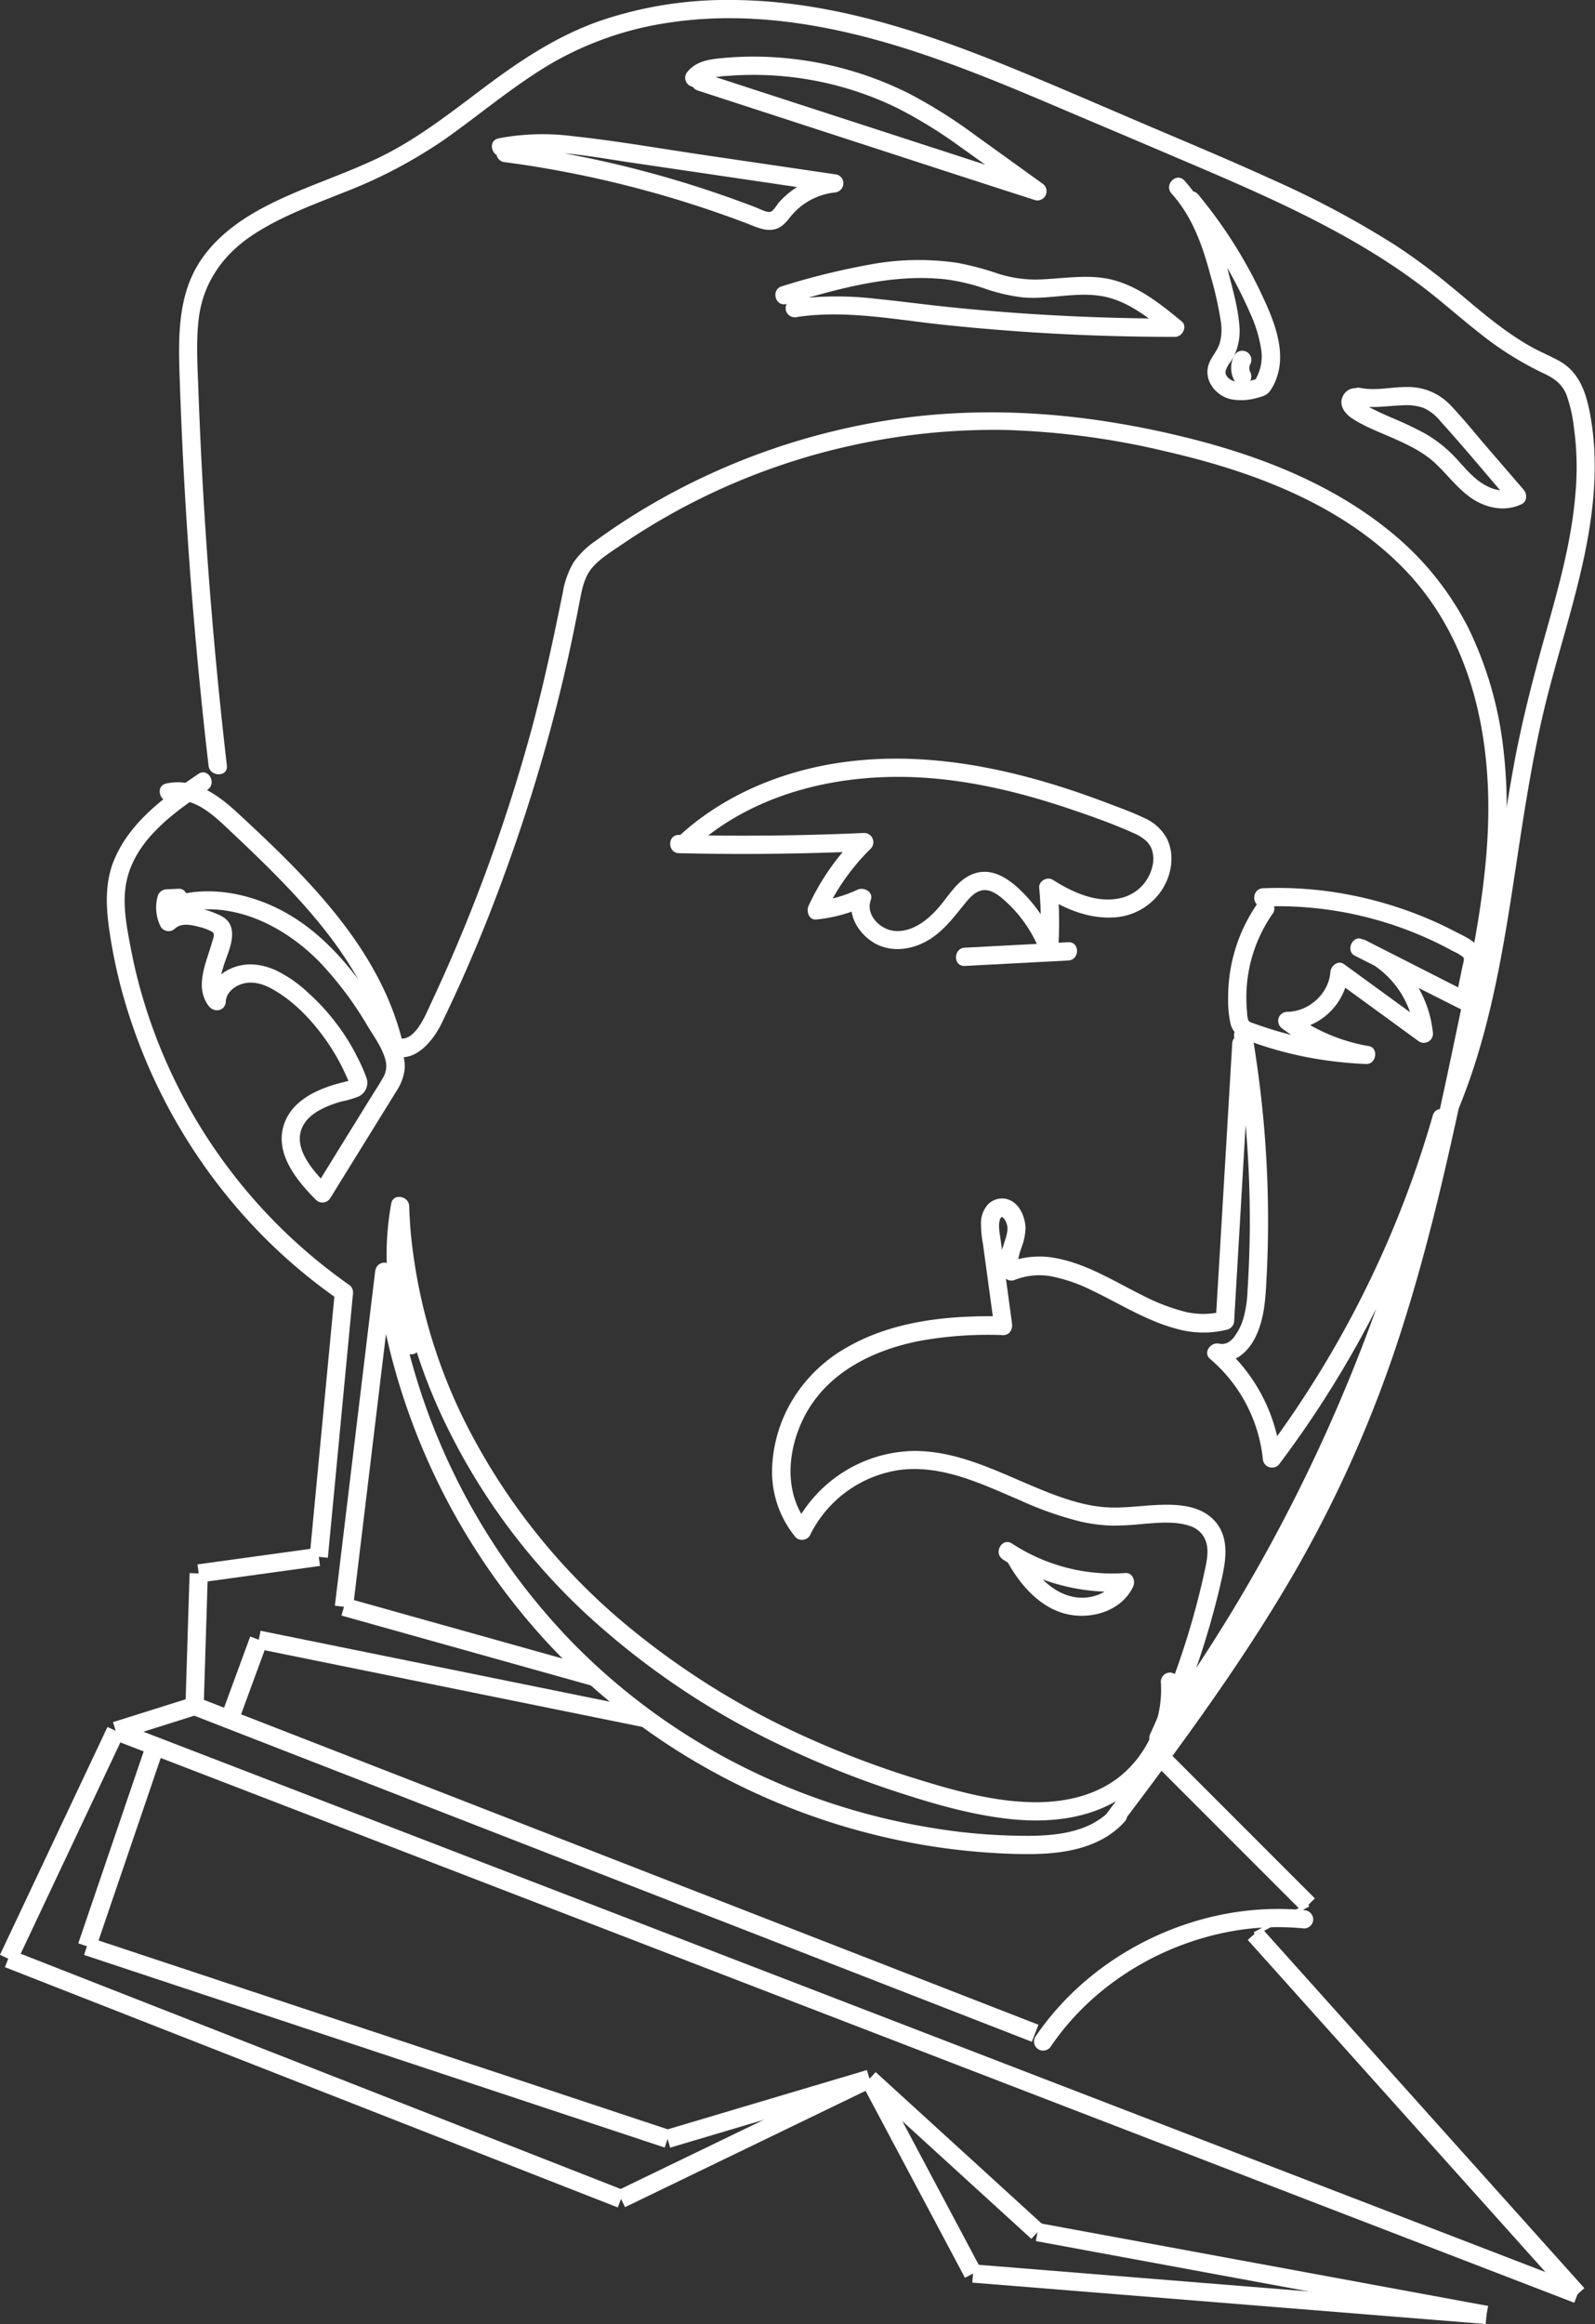 <svg id="tesla" xmlns="http://www.w3.org/2000/svg" viewBox="0 0 436.9 636.31"><rect x="0" y="0" width="436.9" height="636.31" fill="#333333" stroke="none"/><defs><style>.cls-1{fill:#fff;}.cls-2,.cls-3{fill:none;stroke:#fff;stroke-miterlimit:10;}.cls-2{stroke-width:5px;}</style></defs><title>tesla</title><path class="cls-1" d="M222.8,456.69c-9.1,6.18-18.77,13.11-23.1,23.63-2.54,6.16-2.21,12.71-1.28,19.18a142.08,142.08,0,0,0,3.43,16.6,152.86,152.86,0,0,0,31.4,59.25,148.06,148.06,0,0,0,28.18,25.43,2.52,2.52,0,0,0,3.42-.89,2.55,2.55,0,0,0-.9-3.42,146.83,146.83,0,0,1-55.82-76.67,140.62,140.62,0,0,1-3.84-15.42c-1.12-5.86-2.4-12.24-1.18-18.17,2.37-11.55,13.07-19,22.21-25.2,2.65-1.8.15-6.13-2.52-4.32Z" transform="translate(-168.47 -244.79)"/><line class="cls-2" x1="94.21" y1="353.83" x2="87.32" y2="426.27"/><line class="cls-2" x1="54.43" y1="430.8" x2="87.32" y2="426.27"/><line class="cls-2" x1="53.3" y1="467.1" x2="54.43" y2="430.8"/><line class="cls-2" x1="31.7" y1="473.9" x2="53.3" y2="467.1"/><line class="cls-2" x1="2.26" y1="536.28" x2="31.7" y2="473.9"/><line class="cls-2" x1="170.12" y1="602.06" x2="2.26" y2="536.28"/><line class="cls-2" x1="238.17" y1="569.17" x2="170.12" y2="602.06"/><line class="cls-2" x1="266.53" y1="622.48" x2="238.17" y2="569.17"/><line class="cls-2" x1="407.17" y1="633.82" x2="266.53" y2="622.48"/><line class="cls-2" x1="343.65" y1="529.48" x2="432.12" y2="628.15"/><line class="cls-3" x1="358.4" y1="521.54" x2="343.65" y2="529.48"/><line class="cls-2" x1="316.43" y1="479.57" x2="358.4" y2="521.54"/><line class="cls-2" x1="31.7" y1="473.9" x2="432.12" y2="628.15"/><line class="cls-2" x1="53.3" y1="467.1" x2="283.54" y2="556.7"/><path class="cls-1" d="M456.37,805c11.84-17.32,31.26-28.8,51.92-31.84a72.8,72.8,0,0,1,17.39-.37,2.51,2.51,0,0,0,2.5-2.5,2.55,2.55,0,0,0-2.5-2.5c-22.15-2.12-44.79,5.84-61.31,20.61a77.5,77.5,0,0,0-12.32,14.07,2.5,2.5,0,0,0,4.32,2.53Z" transform="translate(-168.47 -244.79)"/><path class="cls-1" d="M271.25,593a183.3,183.3,0,0,0,46.46,100.79,178.44,178.44,0,0,0,44.83,35.41,184.48,184.48,0,0,0,54.39,19.91,179.78,179.78,0,0,0,28.69,3.25c8.72.28,18.32,0,26-4.71a22.93,22.93,0,0,0,4.91-4.09c2.14-2.39-1.38-5.93-3.54-3.54-5.57,6.19-14.35,7.33-22.24,7.41a158.89,158.89,0,0,1-27.55-2.26,179.9,179.9,0,0,1-53-17.54,175,175,0,0,1-44.67-32.85,178.8,178.8,0,0,1-48.33-95.28c-.35-2.16-.67-4.33-.94-6.5a2.58,2.58,0,0,0-2.5-2.5,2.51,2.51,0,0,0-2.5,2.5Z" transform="translate(-168.47 -244.79)"/><path class="cls-1" d="M476.34,743.38c15.69-20.78,31.12-41.82,44.45-64.21a339.08,339.08,0,0,0,32-71.58c8-25.2,13.56-51.06,19-76.89,5.49-26.11,11.62-52.92,8.6-79.75a101.29,101.29,0,0,0-9.89-34.58,81.43,81.43,0,0,0-20.86-25.75c-16.92-13.94-38-21.78-59.16-26.74-24.83-5.83-50.12-8-75.45-4.52a186.87,186.87,0,0,0-68.16,23.55,172.18,172.18,0,0,0-15.16,9.9,23.48,23.48,0,0,0-6.16,6,23.94,23.94,0,0,0-2.92,8.21c-2.62,12.9-5.34,25.72-8.82,38.42a462.65,462.65,0,0,1-27.3,74.08c-1.49,3.17-4.62,11.28-9.4,9.34l1.75,1.75c-6.1-25.95-26.21-45.58-45.1-63.06-5.39-5-12-9.94-19.75-8.24-3.14.69-1.81,5.51,1.33,4.82,6.48-1.42,12.19,4.42,16.46,8.43,4.76,4.47,9.48,9,14,13.67,8.95,9.25,17.28,19.29,23,30.91a71,71,0,0,1,3.52,8.63c.48,1.44.92,2.9,1.3,4.38.46,1.78.73,3.09,2.66,3.73,6,2,10.9-4.26,13.21-9a428.77,428.77,0,0,0,17.17-40.72q7.69-21,13.36-42.56,2.84-10.8,5.14-21.71c.75-3.55,1.44-7.1,2.13-10.65.59-3.1,1.23-6.43,3.31-8.92s5.16-4.37,7.86-6.21q4.28-2.94,8.72-5.61a180.69,180.69,0,0,1,56.44-22.14,179.65,179.65,0,0,1,40.52-3.84A215,215,0,0,1,488,368.43c23.51,5.4,47.67,14.35,64.87,31.92,19.34,19.76,24.64,47.94,23,74.68-.95,15.59-4,30.94-7.2,46.19-3.07,14.67-6.13,29.34-9.57,43.92-6.78,28.84-15.11,57.49-28,84.26-12.69,26.42-29.12,50.82-46.42,74.4q-6.3,8.58-12.73,17.06c-1.93,2.57,2.4,5.06,4.32,2.52Z" transform="translate(-168.47 -244.79)"/><path class="cls-1" d="M230.62,454.41q-4.73-40.8-6.88-81.82-.54-10.39-.92-20.8c-.22-6.31-.65-12.72,0-19,1-10,6.31-17.89,14.52-23.42,7.69-5.17,16.5-8.37,25-11.78a133,133,0,0,0,28-14.69c9.6-6.77,18.59-14.45,28.71-20.47a90.26,90.26,0,0,1,33.14-11.51c24.67-3.63,49.59,1.8,72.82,10,12.33,4.32,24.36,9.44,36.38,14.57Q480,283.35,498.6,291.3c22.5,9.66,45,19.93,64,35.55,4.58,3.75,9.05,7.62,13.78,11.19a90.12,90.12,0,0,0,15.34,9.18c2.68,1.29,4.7,2.85,5.84,5.68a39.74,39.74,0,0,1,2,8.68,80.12,80.12,0,0,1,.42,18.7c-1.08,12.86-4.61,25.4-8.09,37.78s-6.66,24.61-8.93,37.2c-4.43,24.57-6.66,49.61-13.53,73.68a170.64,170.64,0,0,1-5.9,17.23,2.5,2.5,0,1,0,4.82,1.33c9.63-23.77,12.86-49.34,16.73-74.5,2-12.8,4.15-25.56,7.38-38.11,3.3-12.8,7.39-25.4,10.08-38.35,2.62-12.61,3.85-25.6,1.49-38.35-1.12-6-3-11.65-8.69-14.71-2.58-1.39-5.28-2.48-7.82-3.94a80.31,80.31,0,0,1-7.62-5c-5-3.65-9.56-7.72-14.32-11.6A168.93,168.93,0,0,0,550.78,312a257.53,257.53,0,0,0-33.46-17.89c-11.92-5.45-24-10.48-36.07-15.63-12.45-5.32-24.87-10.75-37.42-15.83C420,253,395,244.91,369,244.79a108,108,0,0,0-35.88,5.61c-11.6,4-21.7,10.62-31.47,17.93-9.46,7.07-18.76,14.51-29.46,19.65-8.73,4.2-18,7.2-26.77,11.25-8.3,3.83-16.36,8.78-21.68,16.41-7,10.09-6.39,22.54-6,34.26q1.45,42.18,5.66,84.19,1,10.17,2.2,20.32c.36,3.16,5.37,3.19,5,0Z" transform="translate(-168.47 -244.79)"/><path class="cls-1" d="M306.91,289.21a294,294,0,0,1,38.1,7.66q9.56,2.58,18.91,5.79,4.45,1.53,8.86,3.19c3,1.15,6.44,3,9.54,1,1.39-.89,2.25-2.29,3.34-3.49a18,18,0,0,1,3.06-2.72A18.46,18.46,0,0,1,397,297.5a2.55,2.55,0,0,0,2.46-2.17,2.48,2.48,0,0,0-1.79-2.75L361.1,287.2c-11.94-1.76-23.9-3.87-35.9-5.15a63.91,63.91,0,0,0-20.19.63c-3.15.68-1.82,5.5,1.32,4.82,11.26-2.41,23,0,34.18,1.68l35.57,5.24,20.26,3,.66-4.91a23.44,23.44,0,0,0-15.14,7.67c-.62.71-1.44,2.31-2.37,2.6s-2.9-.79-3.84-1.15q-4.5-1.74-9.06-3.32a296.12,296.12,0,0,0-37.66-10.39c-7.29-1.51-14.64-2.72-22-3.7-1.34-.18-2.5,1.28-2.5,2.5a2.57,2.57,0,0,0,2.5,2.5Z" transform="translate(-168.47 -244.79)"/><path class="cls-1" d="M359.53,269.55,431.61,293,452,299.58a2.5,2.5,0,0,0,2.95-1.45,2.55,2.55,0,0,0-1-3.12q-9.24-6.66-18.49-13.31a137.37,137.37,0,0,0-18.13-11.37,95.52,95.52,0,0,0-39.7-10,92.12,92.12,0,0,0-11.39.37c-3.74.36-7.4.89-9.75,4.13a2.51,2.51,0,0,0,.9,3.42,2.55,2.55,0,0,0,3.42-.9,4.35,4.35,0,0,1,2.64-1.26,29.8,29.8,0,0,1,4.32-.52,91.26,91.26,0,0,1,9.64-.24,89.82,89.82,0,0,1,37,9.12,128.34,128.34,0,0,1,17.37,10.75c6.58,4.66,13.1,9.41,19.65,14.13l1.93-4.57-72.08-23.41-20.39-6.63c-3.07-1-4.38,3.83-1.33,4.83Z" transform="translate(-168.47 -244.79)"/><path class="cls-1" d="M386.76,331.59c13.29-2,26.92.72,40.13,2.12q20.17,2.13,40.46,2.89,11.5.43,23,.42c2,0,3.51-2.84,1.77-4.26-5.36-4.41-10.92-8.9-17.65-11-7.15-2.23-14.47-.62-21.76-.44a33.39,33.39,0,0,1-11.17-1.71,78.81,78.81,0,0,0-10.88-2.86A72.93,72.93,0,0,0,408,317a198,198,0,0,0-25.38,6.18c-3.08.91-1.77,5.73,1.33,4.83,14-4.11,28.58-8.34,43.32-6.76A54.84,54.84,0,0,1,438,323.72a48.23,48.23,0,0,0,10.65,2.5c7.07.61,14.18-1.5,21.22-.42,7.28,1.11,13.24,6,18.76,10.49l1.76-4.27q-20.53,0-41-1.37-10.36-.7-20.7-1.76c-6.71-.69-13.38-1.6-20.09-2.27a91.11,91.11,0,0,0-23.1.15,2.52,2.52,0,0,0-1.74,3.08,2.55,2.55,0,0,0,3.07,1.74Z" transform="translate(-168.47 -244.79)"/><path class="cls-1" d="M506.59,342a7.37,7.37,0,0,0,0,7A2.48,2.48,0,0,0,510,350a2.53,2.53,0,0,0,1.15-1.49,2.76,2.76,0,0,0-.25-1.93c-.07-.13-.13-.26-.19-.39l.25.59a5,5,0,0,1-.32-1.2l.09.67a4.86,4.86,0,0,1,0-1.32l-.09.66a5.09,5.09,0,0,1,.33-1.2l-.25.6c0-.14.12-.27.18-.4a2.6,2.6,0,0,0,.26-1.93,2.56,2.56,0,0,0-1.15-1.49,2.5,2.5,0,0,0-3.42.9Z" transform="translate(-168.47 -244.79)"/><path class="cls-1" d="M489.36,297.77c5.69,6.26,8.56,14.39,10.68,22.44a97.36,97.36,0,0,1,2.84,12.61,13.79,13.79,0,0,1-.37,6.13c-.64,1.94-2.15,3.46-2.87,5.37-1.66,4.37,1.69,8.77,5.95,9.77a15.51,15.51,0,0,0,7.35-.4c1.45-.38,2.58-.68,3.48-1.95a13.88,13.88,0,0,0,1.51-2.85c3.26-8.06-.86-17.19-4.32-24.45a128.17,128.17,0,0,0-17.08-26.57,2.5,2.5,0,0,0-3.53,0,2.54,2.54,0,0,0,0,3.53,123.18,123.18,0,0,1,12.84,18.86q2.75,5,5,10.13a37.22,37.22,0,0,1,3,9.55,12.52,12.52,0,0,1-2,9.58l1.49-1.15c-2.13.62-4.57,1.45-6.79.81-1.21-.36-2.6-1.43-2.35-2.81a7.29,7.29,0,0,1,1.32-2.47,17,17,0,0,0,1.65-3.23,16.42,16.42,0,0,0,.78-6.92c-.37-4.62-1.67-9.21-2.81-13.68A89.37,89.37,0,0,0,500.9,307a44.57,44.57,0,0,0-8-12.77c-2.16-2.39-5.69,1.15-3.53,3.53Z" transform="translate(-168.47 -244.79)"/><path class="cls-1" d="M539.83,355.84c4.28.83,8.45.09,12.73-.07a14.84,14.84,0,0,1,5.7.65,12.41,12.41,0,0,1,4.68,3.6c6.62,7.3,12.91,14.93,19.34,22.38l.51-3.92c-2.69,1.33-5.9.19-8.27-1.31-2.88-1.82-5.06-4.63-7.38-7.08a35.86,35.86,0,0,0-8.42-6.65,99.39,99.39,0,0,0-9.28-4.38c-1.82-.8-3.64-1.61-5.41-2.53-.84-.44-1.68-.88-2.48-1.39a8.84,8.84,0,0,1-.78-.61c.19-.09,0,.83.06.59-.08.44-.68,1.15-1.27.9l-1.1-.64.2.18c2.4,2.14,5.94-1.38,3.54-3.53a3.73,3.73,0,0,0-5.88,1.21c-1.28,2.46.55,4.83,2.55,6.13,3.59,2.34,7.74,3.84,11.63,5.58s7.71,3.59,10.84,6.43c3.4,3.09,6.08,6.87,9.84,9.56,4.1,2.94,9.48,4.15,14.13,1.86,1.54-.77,1.48-2.8.51-3.93l-10-11.6c-3.28-3.8-6.43-7.77-9.9-11.4a16,16,0,0,0-11.9-5.12c-4.25-.05-8.61,1.09-12.84.27a2.55,2.55,0,0,0-3.07,1.74,2.52,2.52,0,0,0,1.74,3.08Z" transform="translate(-168.47 -244.79)"/><path class="cls-1" d="M358.61,476.73c17.24-15.44,41.31-20.59,63.9-18.94,13,.95,25.75,4.06,38.09,8.17,6.12,2.05,12.3,4.2,18.19,6.85a12.47,12.47,0,0,1,3.6,2.18,6.82,6.82,0,0,1,1.42,1.95,8,8,0,0,1,.31,5.09,11.5,11.5,0,0,1-9.23,8.76c-6.27,1.24-12.82-1.78-18-5.09-1.51-1-3.93.28-3.76,2.16a103.54,103.54,0,0,1,.18,16.89l4.91-.66a42.55,42.55,0,0,0-8.49-13.79c-3.52-3.79-8.55-8.15-14.14-6.42-4.79,1.49-7.11,6.12-10.23,9.63-2.91,3.27-7,6.5-11.69,6.18-4.06-.28-8.17-4.41-6.68-8.47.83-2.24-1.89-3.66-3.67-2.82a34.85,34.85,0,0,1-11.22,3.14l2.16,3.76A61.43,61.43,0,0,1,407,477.12a2.53,2.53,0,0,0-1.77-4.27q-25.37,1.14-50.77.54c-3.22-.08-3.22,4.92,0,5q25.38.6,50.77-.54l-1.77-4.27a65.61,65.61,0,0,0-13.5,19.2c-.7,1.53.09,4,2.16,3.76a42.19,42.19,0,0,0,13.75-3.82l-3.68-2.83c-1.79,4.87,1,9.89,5.05,12.64,4.43,3,10,2.56,14.57.2s7.57-6.37,10.77-10.32c1.24-1.54,2.69-3.29,4.68-3.8,2.29-.58,4.53,1.08,6.15,2.51a36.35,36.35,0,0,1,10,14.3,2.51,2.51,0,0,0,4.91-.67,103.54,103.54,0,0,0-.18-16.89L454.41,490c5.4,3.47,11.8,6.21,18.34,6a16.8,16.8,0,0,0,14.06-7.67c2.59-4.06,3.48-9.4,1.35-13.84a12.86,12.86,0,0,0-6.26-5.74c-3.2-1.53-6.57-2.74-9.87-4-25.3-9.64-52.87-15.79-79.81-10-13.67,3-26.69,9-37.15,18.4-2.4,2.15,1.15,5.67,3.54,3.53Z" transform="translate(-168.47 -244.79)"/><path class="cls-1" d="M512.88,492.21a45,45,0,0,0-8,25.9,29.7,29.7,0,0,0,.66,7c.66,2.62,2.7,3.82,5.08,4.7A101.94,101.94,0,0,0,525.27,534a108.87,108.87,0,0,0,17.44,2.11c2.77.11,3.48-4.44.67-4.91a48.55,48.55,0,0,1-21.06-9.05l-1.26,4.66A17.28,17.28,0,0,0,537.87,511l-3.76,2.15,23.11,16.83a2.52,2.52,0,0,0,3.77-2.16,30.85,30.85,0,0,0-19.5-25.94c-2.64-1-4.44,3.29-1.93,4.57L568.37,521a2.53,2.53,0,0,0,3.67-1.49l1.69-8.2c.56-2.72,1.37-5.63-.83-7.87-1.6-1.62-4-2.63-6-3.67-2.21-1.16-4.47-2.23-6.76-3.21a107,107,0,0,0-29-7.88,102.45,102.45,0,0,0-16.7-.69c-3.21.12-3.22,5.12,0,5a99.85,99.85,0,0,1,52.07,12.24,12.31,12.31,0,0,1,2.76,1.63c.45.45-.06,1.82-.23,2.64l-1.78,8.68,3.67-1.5-28.8-14.64-1.93,4.57A25.61,25.61,0,0,1,556,527.77l3.76-2.16-23.12-16.82c-1.66-1.21-3.64.46-3.76,2.16-.42,5.92-5.94,10.85-11.81,10.87a2.54,2.54,0,0,0-2.41,1.83,2.62,2.62,0,0,0,1.15,2.83A51.69,51.69,0,0,0,542.05,536l.66-4.91a101,101,0,0,1-27-4.79c-1-.34-2.08-.69-3.11-1.06-.63-.23-1.76-.46-2.14-1a5.83,5.83,0,0,1-.38-2.17c-.1-1-.17-2.07-.2-3.11a40.16,40.16,0,0,1,1.47-11.89,40.61,40.61,0,0,1,5.86-12.32,2.52,2.52,0,0,0-.89-3.42,2.55,2.55,0,0,0-3.42.9Z" transform="translate(-168.47 -244.79)"/><path class="cls-1" d="M506,530.47l-3.51,59.11-1,16.71,1.83-2.41a21.22,21.22,0,0,1-10.79-.08,55.09,55.09,0,0,1-11.29-4.44c-7.43-3.69-14.82-8.37-23.07-10a23.47,23.47,0,0,0-13.35,1l2.82,1.15c-.69-1.57.15-3.64.63-5.15a15.75,15.75,0,0,0,1.11-5.57c-.2-3.17-1.86-6.88-5.21-7.73a5.45,5.45,0,0,0-5.07,1.48,7.65,7.65,0,0,0-1.92,5,31,31,0,0,0,.55,5.91l.93,6.83,2.19,16.1,2.41-3.16c-14.68-.35-30.24,1.11-43.16,8.68a40.83,40.83,0,0,0-14.42,13.95A38.92,38.92,0,0,0,380,646a28.19,28.19,0,0,0,6.4,19.68,2.52,2.52,0,0,0,3.93-.51,32.47,32.47,0,0,1,25.27-18c11.4-1.18,22.1,4.05,32.29,8.4a94.79,94.79,0,0,0,16.65,5.84,44.42,44.42,0,0,0,8.66,1.09,76.86,76.86,0,0,0,7.74-.41c4.57-.37,9.5-.94,13.75.6a6.74,6.74,0,0,1,3.79,3.39c1.25,2.58.65,5.65.08,8.33a218.33,218.33,0,0,1-15,45.07,2.5,2.5,0,0,0,4.31,2.52,461.45,461.45,0,0,0,38.61-62.62,466.39,466.39,0,0,0,28.28-68.14q6.38-19.61,11-39.71c.71-3.13-3.93-4.44-4.82-1.33a284.3,284.3,0,0,1-33.29,74q-6.12,9.64-13,18.76l4.66,1.26a46.74,46.74,0,0,0-15.91-30.92L501,617.49c5.11,1.11,9.14-2.12,11.32-6.53,2.59-5.22,2.8-10.91,3.1-16.61a300,300,0,0,0-.85-42.71q-1.11-12.12-3.17-24.15a2.52,2.52,0,0,0-3.08-1.74,2.56,2.56,0,0,0-1.75,3.07,294.54,294.54,0,0,1,4.06,39.64q.35,9.76.05,19.54-.17,5.13-.49,10.25a32.4,32.4,0,0,1-.95,6.82,15.74,15.74,0,0,1-2.81,5.88,5,5,0,0,1-2,1.6c.34-.14-.17.05-.26.07s-.88.16-.5.13a4.2,4.2,0,0,1-1.3-.08c-2.25-.49-4.47,2.44-2.44,4.18a41.66,41.66,0,0,1,14.45,27.38A2.53,2.53,0,0,0,519,645.5a289.7,289.7,0,0,0,39.47-71.89q4.11-10.89,7.31-22.08l-4.82-1.33A461.55,461.55,0,0,1,539,620a458.42,458.42,0,0,1-32.6,65.23q-10.65,17.64-22.84,34.28l4.31,2.52a228.1,228.1,0,0,0,14.72-42.65c1.45-6.17,3.27-13.49-1.78-18.58-3.66-3.67-9.28-4.15-14.18-4-5.35.14-10.67,1.1-16,.61-5.95-.54-11.7-2.62-17.19-4.85-11.2-4.56-22.4-10.63-34.83-10.5a37.38,37.38,0,0,0-32.55,20.6l3.92-.51c-7.19-8.59-5.82-21.21-.66-30.47,6.34-11.36,18.43-17.22,30.77-19.7a104.68,104.68,0,0,1,23.18-1.64c1.8,0,2.62-1.63,2.41-3.17l-2.12-15.61-1-7.32c-.23-1.7-.69-3.71-.24-5.36a1.62,1.62,0,0,1,.35-.77c-.23.25.31-.16.12-.06.31-.08.35-.1.11,0H443c-.4-.43.56.41.2.1a4.4,4.4,0,0,1,1.23,3.08c0,1.74-1,3.92-1.49,5.81a10.59,10.59,0,0,0,.42,7.13,2.5,2.5,0,0,0,2.82,1.15,18.55,18.55,0,0,1,10.41-1.05,44.49,44.49,0,0,1,11.1,3.89c7.64,3.65,15,8.37,23.25,10.5a26.93,26.93,0,0,0,13.75.16,2.58,2.58,0,0,0,1.84-2.42L510,547.18l1-16.71c.19-3.21-4.81-3.2-5,0Z" transform="translate(-168.47 -244.79)"/><path class="cls-1" d="M443.13,671.73a54.74,54.74,0,0,0,33.55,8.75l-2.16-3.77c-2.2,4.64-7.88,6.34-12.62,5.17-6.11-1.52-10.37-6.89-13.24-12.17-1.54-2.83-5.86-.31-4.32,2.52,3.55,6.54,9.23,13.08,16.87,14.61,6.65,1.33,14.56-1.14,17.63-7.6.75-1.57-.11-3.91-2.16-3.76a50.17,50.17,0,0,1-31-8.07c-2.69-1.77-5.2,2.56-2.52,4.32Z" transform="translate(-168.47 -244.79)"/><path class="cls-1" d="M461.08,502.77l-28.34,1.49c-3.2.17-3.22,5.17,0,5l28.34-1.49c3.2-.17,3.22-5.17,0-5Z" transform="translate(-168.47 -244.79)"/><path class="cls-1" d="M283.43,612.45a72.74,72.74,0,0,1-3-36.83l-4.91-.66a150.51,150.51,0,0,0,15.79,61.28,174.75,174.75,0,0,0,38.17,50.87A214.08,214.08,0,0,0,383.07,723a260.22,260.22,0,0,0,30.43,12.19c10.25,3.37,20.74,6.45,31.49,7.63,10.42,1.14,21.54.09,30.54-5.71a35.56,35.56,0,0,0,15.63-24.51,33.66,33.66,0,0,0,.28-7.37,2.55,2.55,0,0,0-2.5-2.5,2.52,2.52,0,0,0-2.5,2.5,30.71,30.71,0,0,1-9.68,24.62c-7.28,6.78-17.39,8.75-27,8.33-10.28-.43-20.34-3.27-30.11-6.29a254.05,254.05,0,0,1-29.28-11,215,215,0,0,1-52.63-33.13A173.49,173.49,0,0,1,299,640.06,147.65,147.65,0,0,1,281,582.48q-.33-3.75-.45-7.52c-.09-2.69-4.39-3.56-4.91-.67a77.93,77.93,0,0,0,3,39.49,2.57,2.57,0,0,0,3.08,1.75,2.52,2.52,0,0,0,1.74-3.08Z" transform="translate(-168.47 -244.79)"/><path class="cls-1" d="M218,494.7c14-3.6,28.19,3.51,37.88,13.35a95.92,95.92,0,0,1,13.24,17.59c1.86,3.06,4.3,6.35,5.06,9.9a6.38,6.38,0,0,1-1,4.66c-1,1.8-2.18,3.54-3.27,5.3l-15.3,24.75,3.92-.5c-4-4.09-10.47-10.84-6.9-17,1.38-2.4,3.91-3.92,6.41-5a33.44,33.44,0,0,1,4-1.38,25.5,25.5,0,0,0,4.71-1.39,4.15,4.15,0,0,0,2-5.36,46.33,46.33,0,0,0-2.33-5.25A57.3,57.3,0,0,0,260.6,525a60.13,60.13,0,0,0-7.59-8.28,35.66,35.66,0,0,0-9.18-6.36c-4-1.73-8.24-2.17-12.25-.32a10.48,10.48,0,0,0-6.26,8.89l4.66-1.26c-2-2.62-1.08-5.76-.18-8.65,1-3.14,3.08-7.26,1.9-10.57-.69-2-2.39-2.86-4.19-3.58a27.11,27.11,0,0,0-4.63-1.48c-3.59-.75-7.24-.48-10,2.09l3.92.51a6.25,6.25,0,0,1-.3-4.54l-2.41,1.84,3.18-.16c3.21-.17,3.23-5.17,0-5l-3.18.16a2.56,2.56,0,0,0-2.41,1.83,11.52,11.52,0,0,0,.81,8.39,2.52,2.52,0,0,0,3.92.51c1.78-1.63,4.55-1,6.64-.44A13,13,0,0,1,226.7,500c.75.52.08,2-.14,2.75-1.53,5.52-4.95,12.23-.9,17.5,1.47,1.92,4.52,1.39,4.66-1.26.12-2.32,2.21-4.08,4.31-4.76,3-1,6.09,0,8.72,1.53,5.71,3.24,10.64,8.46,14.39,13.79a57.71,57.71,0,0,1,5.11,8.81c.34.73.67,1.46,1,2.21a2.87,2.87,0,0,0,.23.6l.08.21.29-.76c-.11-.07-.4.08-.53.11-1.39.37-2.79.69-4.17,1.12-5.64,1.76-11.45,4.8-13.47,10.75-2.7,8,3.51,15.45,8.75,20.72a2.52,2.52,0,0,0,3.92-.51l14.53-23.49c1.2-1.94,2.41-3.87,3.6-5.82a13.76,13.76,0,0,0,2.21-5.78c.46-4.29-2.1-8.28-4.18-11.82-7.89-13.46-17.86-26.88-32.58-33.31-8.12-3.54-17.14-4.9-25.82-2.67-3.11.8-1.79,5.62,1.33,4.82Z" transform="translate(-168.47 -244.79)"/><line class="cls-2" x1="42.5" y1="478.06" x2="23.81" y2="532.88"/><line class="cls-2" x1="238.17" y1="569.17" x2="182.86" y2="585.62"/><line class="cls-2" x1="23.81" y1="532.88" x2="182.86" y2="585.62"/><line class="cls-2" x1="238.17" y1="569.17" x2="284.19" y2="611.14"/><line class="cls-2" x1="407.17" y1="633.82" x2="284.19" y2="611.14"/><line class="cls-2" x1="62.96" y1="470.5" x2="70.88" y2="448.95"/><line class="cls-2" x1="105.27" y1="348.17" x2="94.21" y2="439.93"/><line class="cls-2" x1="163.12" y1="459.23" x2="94.21" y2="439.93"/><line class="cls-2" x1="70.88" y1="448.95" x2="177.04" y2="470.5"/></svg>